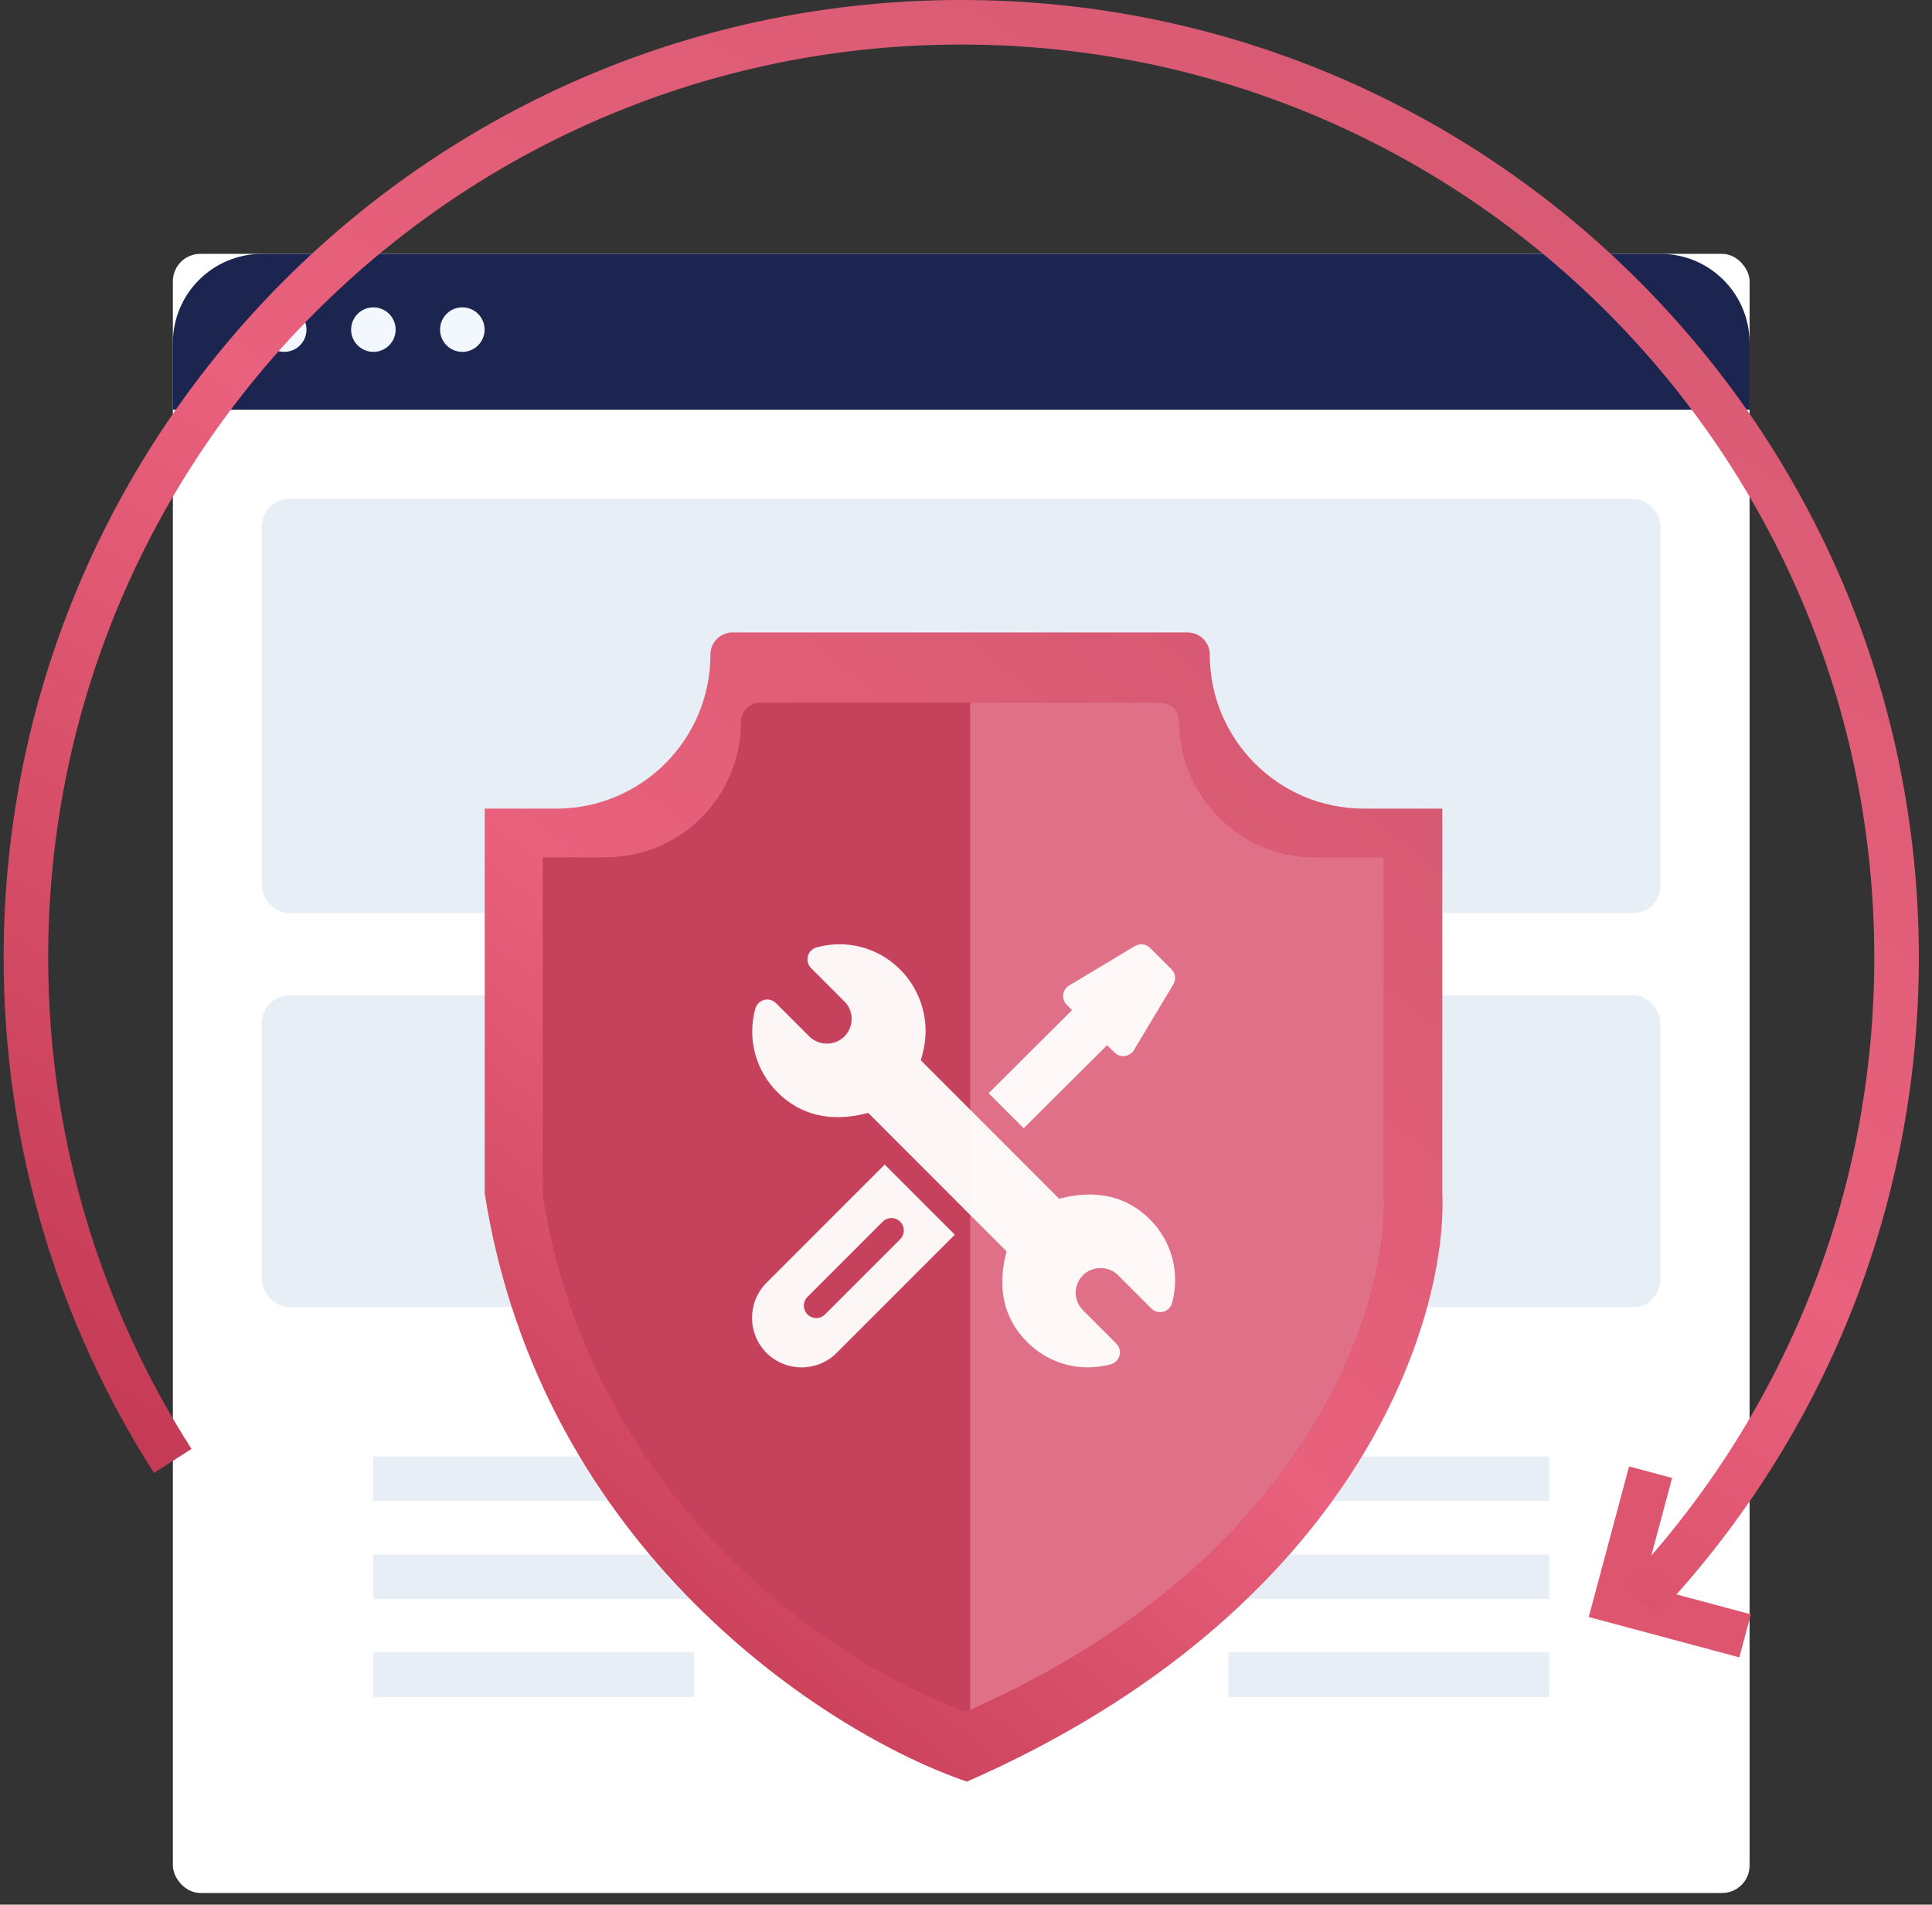 <svg width="141" height="139" viewBox="0 0 141 139" fill="none" xmlns="http://www.w3.org/2000/svg">
<rect x="0" y="0" width="141" height="139" fill="#333333" stroke="none"/>
<rect x="12.617" y="18.527" width="115.07" height="119.621" rx="2" fill="white"/>
<rect x="19.117" y="36.406" width="102.068" height="30.23" rx="2" fill="#E7EEF6"/>
<rect x="19.117" y="72.637" width="102.068" height="22.754" rx="2" fill="#E7EEF6"/>
<rect x="27.242" y="106.293" width="23.404" height="3.251" fill="#E7EEF6"/>
<rect x="58.445" y="106.293" width="23.404" height="3.251" fill="#E7EEF6"/>
<rect x="89.656" y="106.293" width="23.404" height="3.251" fill="#E7EEF6"/>
<rect x="27.242" y="113.443" width="23.404" height="3.251" fill="#E7EEF6"/>
<rect x="58.445" y="113.443" width="23.404" height="3.251" fill="#E7EEF6"/>
<rect x="89.656" y="113.443" width="23.404" height="3.251" fill="#E7EEF6"/>
<rect x="27.242" y="120.596" width="23.404" height="3.251" fill="#E7EEF6"/>
<rect x="58.445" y="120.596" width="23.404" height="3.251" fill="#E7EEF6"/>
<rect x="89.656" y="120.596" width="23.404" height="3.251" fill="#E7EEF6"/>
<path d="M19.118 18.527C15.528 18.527 12.617 21.438 12.617 25.029V29.904H127.687V25.029C127.687 21.438 124.777 18.527 121.186 18.527H19.118Z" fill="#1C254F"/>
<path fill-rule="evenodd" clip-rule="evenodd" d="M119.929 115.71L127.779 117.813L126.938 120.953L115.948 118.009L118.893 107.019L122.033 107.861L119.929 115.71Z" fill="#DE5570"/>
<path d="M86.683 46.158H66.575H53.455C52.568 46.158 51.848 46.878 51.848 47.765C51.848 53.977 46.813 59.012 40.601 59.012H35.375V87.092C39.468 113.25 60.543 126.612 70.568 130.023C99.222 117.443 105.637 96.161 105.262 87.092V59.012H99.537C93.325 59.012 88.29 53.977 88.29 47.765C88.29 46.878 87.57 46.158 86.683 46.158Z" fill="url(#paint0_linear_2474_181)"/>
<path d="M84.678 51.275H67.014H55.49C54.711 51.275 54.079 51.907 54.079 52.686C54.079 58.14 49.658 62.561 44.204 62.561H39.609V87.214C43.205 110.18 61.716 121.912 70.522 124.906C95.691 113.862 101.326 95.177 100.997 87.214V62.561H95.963C90.51 62.561 86.088 58.14 86.088 52.686C86.088 51.907 85.457 51.275 84.678 51.275Z" fill="#C6425C"/>
<path d="M70.805 124.78V51.275H84.674C85.453 51.275 86.084 51.907 86.084 52.686C86.084 58.14 90.505 62.561 95.959 62.561H100.993V87.214C101.32 95.146 95.73 113.72 70.805 124.78Z" fill="#E07087"/>
<g clip-path="url(#clip0_2474_181)">
<path d="M83.921 88.99C82.333 87.4 80.128 86.727 77.298 87.485L67.204 77.381L67.337 76.877C67.919 74.695 67.29 72.351 65.698 70.759C64.077 69.136 61.773 68.541 59.594 69.14C59.283 69.225 59.041 69.469 58.959 69.781C58.876 70.093 58.967 70.424 59.194 70.652L61.625 73.082C62.335 73.795 62.328 74.936 61.627 75.639C60.93 76.337 59.76 76.336 59.066 75.641L56.635 73.21C56.407 72.982 56.075 72.892 55.764 72.975C55.452 73.058 55.209 73.3 55.123 73.612C54.533 75.767 55.114 78.086 56.743 79.715C58.33 81.303 60.532 81.979 63.364 81.219L73.459 91.323C72.706 94.153 73.355 96.336 74.965 97.946C76.588 99.57 78.894 100.161 81.068 99.564C81.379 99.479 81.621 99.234 81.704 98.923C81.786 98.611 81.696 98.28 81.468 98.052L79.038 95.622C78.327 94.91 78.334 93.769 79.036 93.065C79.741 92.364 80.909 92.375 81.597 93.064L84.028 95.495C84.255 95.723 84.588 95.812 84.899 95.729C85.211 95.647 85.454 95.404 85.539 95.093C86.129 92.938 85.549 90.619 83.921 88.99Z" fill="white" fill-opacity="0.95"/>
<path d="M64.566 84.99L55.941 93.616C54.53 95.027 54.53 97.322 55.941 98.734C57.353 100.145 59.648 100.145 61.059 98.734L69.683 90.108L64.566 84.99ZM60.209 95.926C59.856 96.279 59.283 96.279 58.93 95.926C58.577 95.573 58.577 95 58.93 94.647L64.417 89.158C64.771 88.805 65.343 88.805 65.697 89.158C66.05 89.512 66.05 90.084 65.697 90.438L60.209 95.926Z" fill="white" fill-opacity="0.95"/>
<path d="M85.494 70.737L83.934 69.177C83.641 68.884 83.185 68.828 82.829 69.041L78.031 71.919C77.526 72.222 77.441 72.918 77.857 73.335L78.239 73.716L72.148 79.782L74.708 82.341L80.798 76.276L81.336 76.814C81.752 77.23 82.449 77.144 82.752 76.64L85.63 71.842C85.843 71.486 85.787 71.03 85.494 70.737Z" fill="white" fill-opacity="0.95"/>
</g>
<circle cx="20.742" cy="24.055" r="1.625" fill="#F3F8FE"/>
<circle cx="27.25" cy="24.055" r="1.625" fill="#F3F8FE"/>
<circle cx="33.742" cy="24.055" r="1.625" fill="#F3F8FE"/>
<path fill-rule="evenodd" clip-rule="evenodd" d="M70.153 3.251C33.35 3.251 3.516 33.085 3.516 69.887C3.516 83.09 7.354 95.392 13.975 105.743L11.237 107.494C4.291 96.636 0.266 83.729 0.266 69.887C0.266 31.29 31.555 0 70.153 0C108.75 0 140.04 31.29 140.04 69.887C140.04 88.497 132.764 105.412 120.904 117.935L118.544 115.699C129.855 103.756 136.789 87.633 136.789 69.887C136.789 33.085 106.955 3.251 70.153 3.251Z" fill="url(#paint1_linear_2474_181)"/>
<defs>
<linearGradient id="paint0_linear_2474_181" x1="105.277" y1="46.158" x2="35.375" y2="130.268" gradientUnits="userSpaceOnUse">
<stop stop-color="#D25770"/>
<stop offset="0.496" stop-color="#E9617C"/>
<stop offset="1" stop-color="#BD324D"/>
</linearGradient>
<linearGradient id="paint1_linear_2474_181" x1="140.04" y1="4.88368e-06" x2="52.92" y2="149.055" gradientUnits="userSpaceOnUse">
<stop stop-color="#D25770"/>
<stop offset="0.496" stop-color="#E9617C"/>
<stop offset="1" stop-color="#BD324D"/>
</linearGradient>
<clipPath id="clip0_2474_181">
<rect width="30.88" height="30.88" fill="white" transform="translate(54.883 68.912)"/>
</clipPath>
</defs>
</svg>
